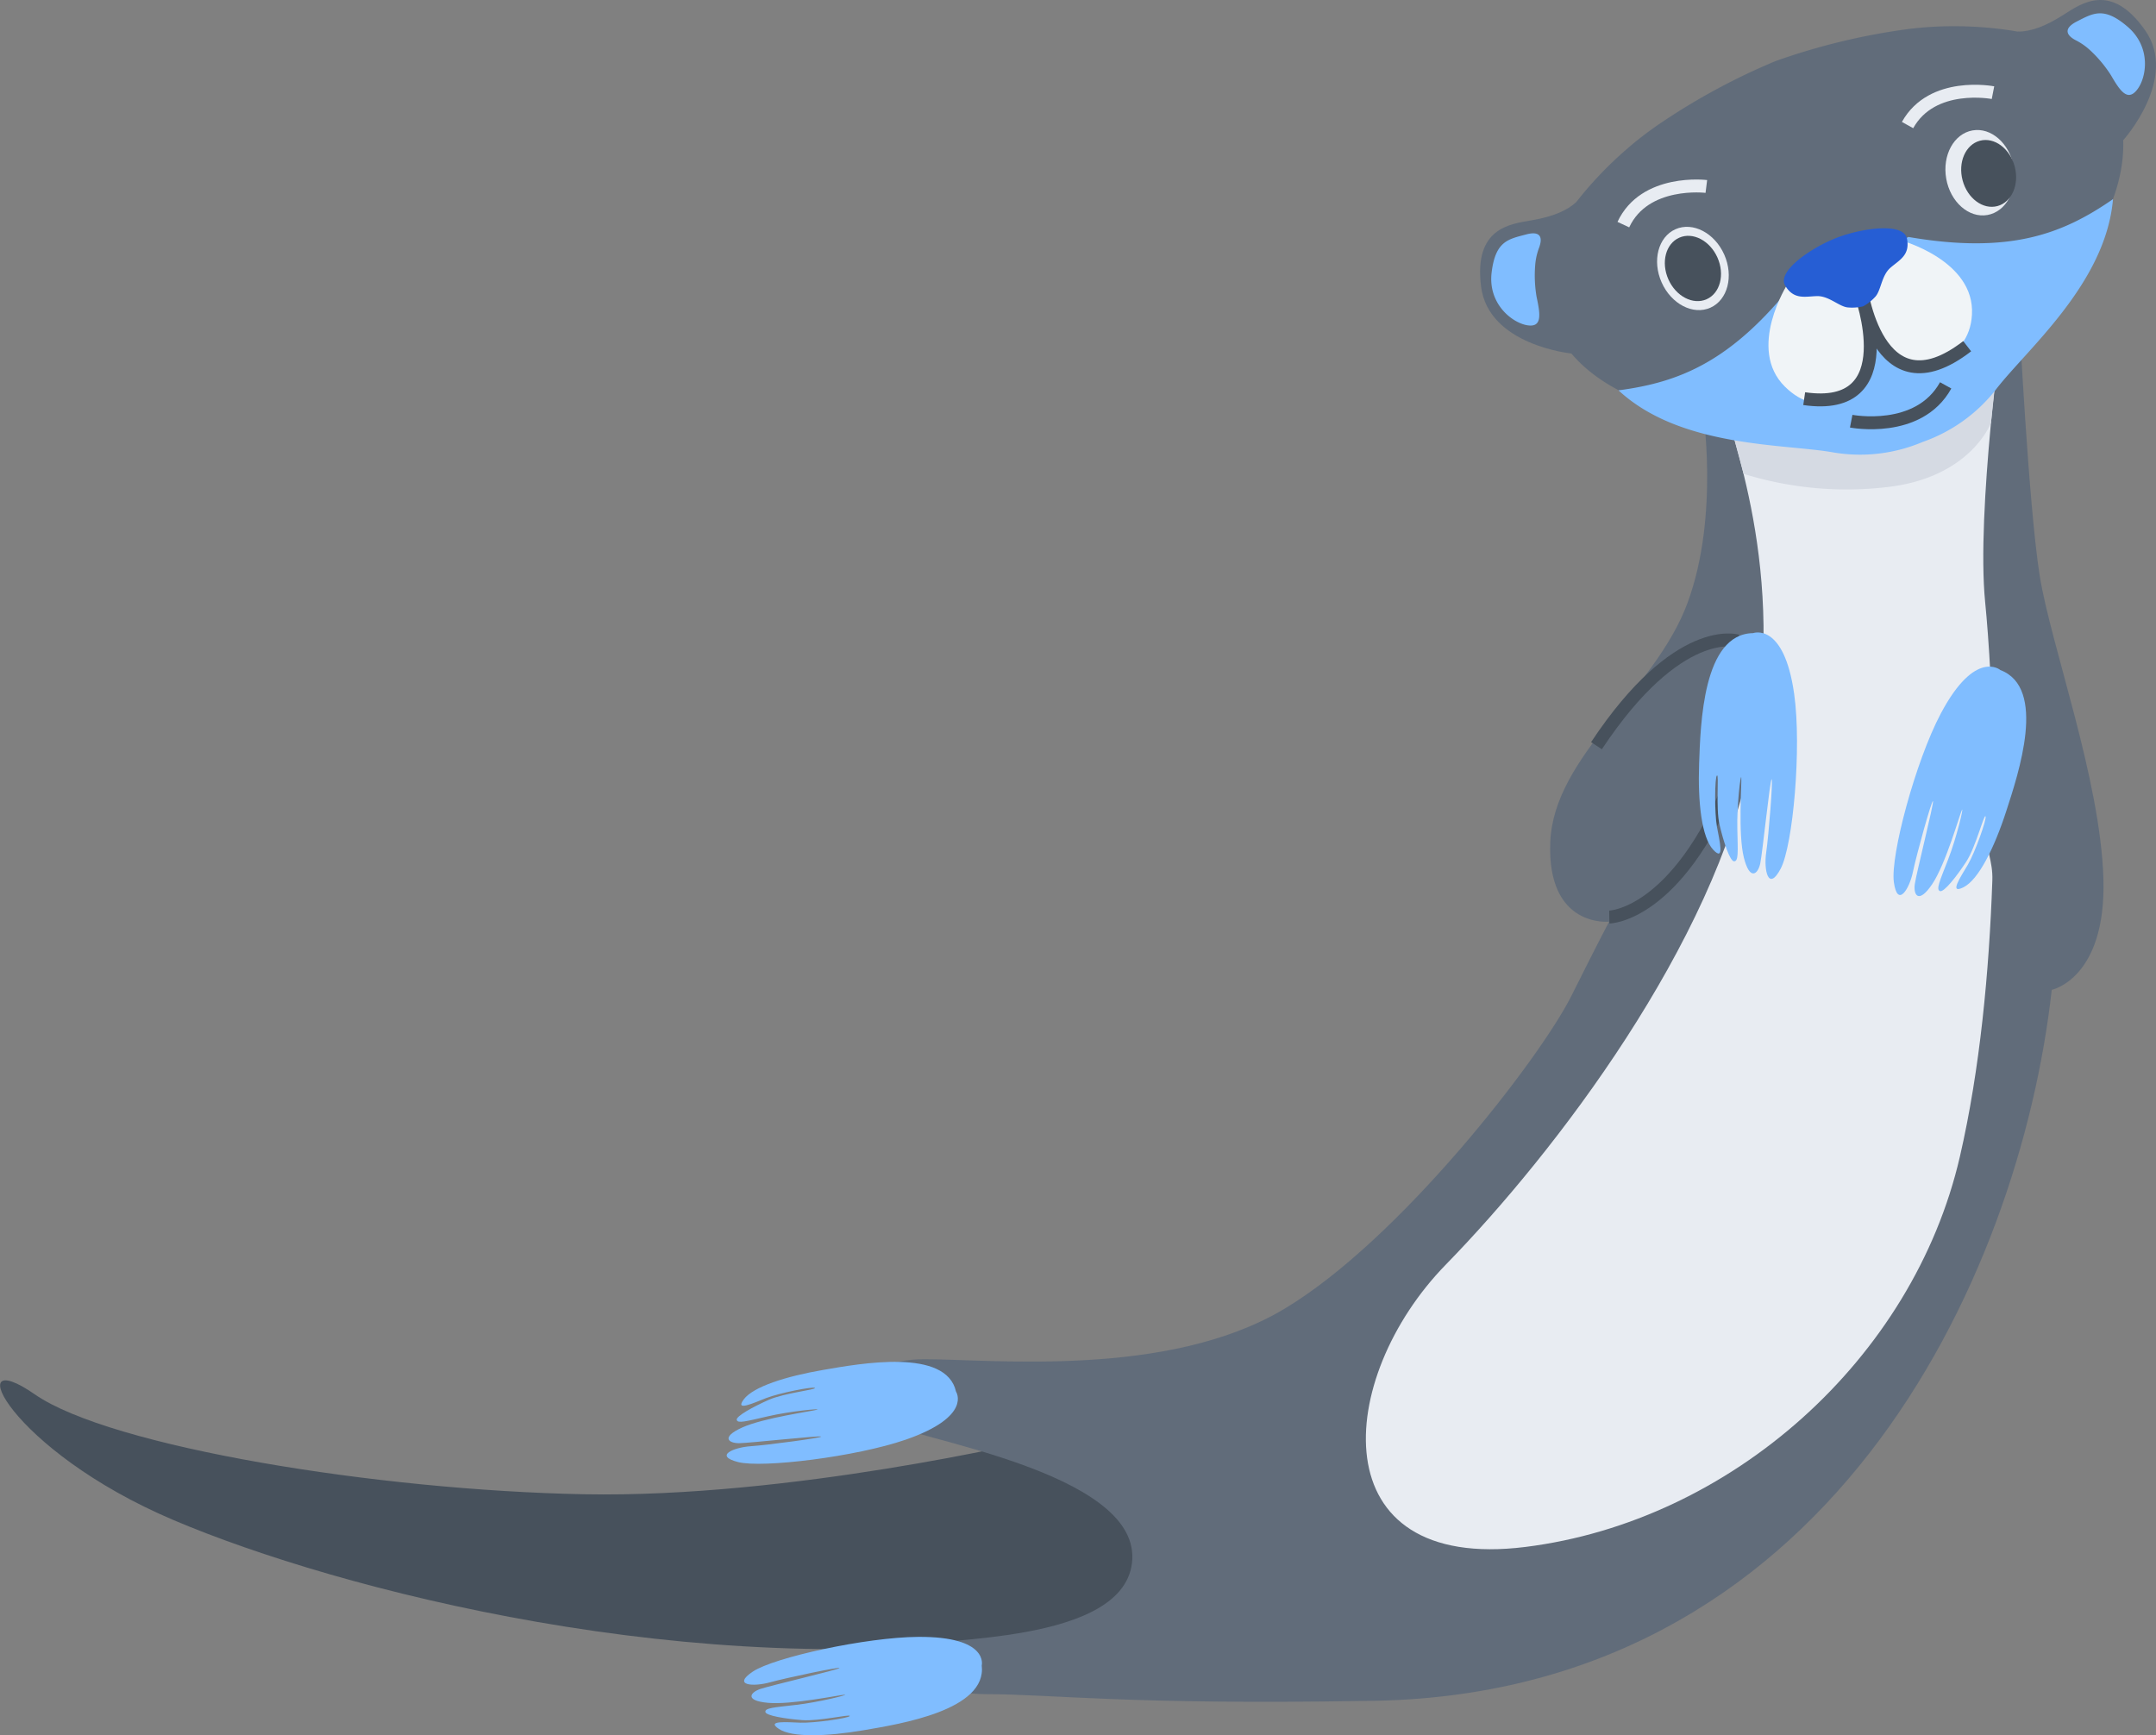 <svg
    xmlns="http://www.w3.org/2000/svg"
    viewBox="0 0 744.48 599.21"
>
    <rect x="0" y="0" width="744.48" height="599.21" fill="#808080" stroke="none"/>
    <defs>
        <style>
            .cls-1{fill:#47515c;}
            .cls-2{fill:#616c7a;}
            .cls-3{fill:#e8ecf2;}
            .cls-4{fill:#d5dae3;}
            .cls-5{fill:#80bdff;}
            .cls-6,.cls-7{fill:none;stroke-miterlimit:10;stroke-width:4.46px;}
            .cls-6{stroke:#47515c;}
            .cls-7{stroke:#e8ecf2;}
            .cls-8{fill:#282623;}
            .cls-9{fill:#f0f4f7;}
            .cls-10{fill:#265ed4;}
        </style>
    </defs>
    <g id="Layer_2" data-name="Layer 2">
        <g id="_ÎÓÈ_1" data-name="—ÎÓÈ_1">
            <path class="cls-1" d="M357,497.37s-84.22,20-155.3,18.65S38.19,499.7,12,481.51,3,500.73,59.9,524.93s180.9,56.2,291.94,40.34S394.56,499,357,497.37Z"/>
            <path class="cls-2" d="M697.21,109.05s3.26,65.58,7.11,89.72,21,70.25,22,104.73-17.84,38.33-17.84,38.33c-11.17,100.11-77.65,244.53-236.9,245.55-82,1.4-108.57-2.33-131-2.33S315,572.46,317.34,568.72s72.21,0,73.65-30.31-76-41.51-86.71-47.57-8.86-21.45,14.93-21.45,84,6.53,124.05-17.26,88.62-86.75,99.34-108.2,13.06-25.65,13.06-25.65-21.56,2.33-20.34-27.52,36.19-52.23,47.39-82.55,5.16-67.39,5.16-67.39Z"/>
            <path class="cls-3" d="M691.54,110.71s-9.15,66-6.06,97.15c1.26,12.65,2.72,35.08,2.94,61.95,0,4.72-2.57,12.31-2.62,17.28-.06,6.4,2.4,10.24,2.17,16.94-1.09,31.35-4.25,65.28-11.21,95.4-16.16,70-79.12,125.92-150,134.78S461,475.92,499.23,436.74,591.93,325.82,604.81,261s-8-111.58-10.09-125.16C636.81,128,691.54,110.71,691.54,110.71Z"/>
            <path class="cls-4" d="M602.09,163.64a119.9,119.9,0,0,0,50.34,4.47C680.65,164.61,687.5,146,687.5,146l2.59-23.91-92.62,24.5Z"/>
            <path class="cls-5" d="M339,575.13s2.58-10-21.91-9.86c-18,.11-49.89,7.11-57.16,12s.35,5.25,5.94,3.7,24.5-5.52,24-4.93-24,6.07-27.39,7.24-5.45,4,2.67,4.76,24.87-2.75,26.52-2.8-8.95,2.62-16.84,3.52-10.63,1.08-10.55,2.4,7,2.41,12.74,2.86,16.75-2.18,16.39-1.42-12.29,2.46-17,2.3-12-.85-7.45,2.16,16.3,2.64,29.18.46S340.85,590.54,339,575.13Z"/>
            <path class="cls-5" d="M330.12,480.58s5.76,8.57-17.38,16.59c-17,5.88-49.42,9.9-57.89,7.73s-1.42-5.07,4.37-5.47,24.94-2.94,24.3-3.34-24.62,2.25-28.25,2.29-6.47-2,.94-5.38,24.37-5.68,25.94-6.19-9.31.51-17,2.29-10.39,2.51-10.75,1.25,5.76-4.59,11.06-6.94,16.52-3.52,15.93-4.11-12.41,1.77-16.81,3.49-11,4.79-7.74.44,14.49-7.92,27.36-10.14S326.73,465.44,330.12,480.58Z"/>
            <path class="cls-6" d="M599.9,221.33s-20.4-6.38-48.63,36.19"/>
            <path class="cls-6" d="M555.7,316.69s23.19-.33,42.39-47.66"/>
            <path class="cls-5" d="M690.74,231.39s-8.66-7.45-20.56,15c-8.73,16.44-17.47,49.12-16.22,58.23s5.38,2.36,6.59-3.53,6.56-25.16,6.92-24.42-5.76,24.94-6.28,28.67,1.29,7,6,0,9.5-24.08,10.27-25.61-1.8,9.5-4.79,17.15-4.15,10.25-2.81,10.84,5.82-5.12,9.1-10.15,6.08-16.39,6.65-15.68-3.6,12.46-6.08,16.69S672.82,309,678,306.41s10.64-13.52,14.8-26.38S706.93,237.55,690.74,231.39Z"/>
            <path class="cls-5" d="M605.36,218.64s10.68-4,14.19,21.1c2.59,18.43-.39,52.14-4.68,60.26s-5.87.38-5-5.57,2.45-25.89,1.86-25.32-3.13,25.41-3.91,29.09-3.61,6.14-5.66-2.07-.69-25.89-.88-27.59-1.57,9.54-1.37,17.76.39,11.05-1.07,11.15-3.72-6.8-5.08-12.66-.1-17.47-.88-17-.88,12.94,0,17.76,2.73,12.18-1.27,7.93-5.38-16.34-4.89-29.85S588,218.89,605.36,218.64Z"/>
            <path class="cls-2" d="M733.15,48.43s19.27-21.34,7.55-38-21.84-9.36-28.29-5.24-11.32,5.69-15.6,5.74C704.68,19,733.15,48.43,733.15,48.43Z"/>
            <path class="cls-5" d="M716.77,13.9a21.49,21.49,0,0,1,5.11,3.6,43.66,43.66,0,0,1,7.06,8.5c3.12,5.39,5.71,9.17,9,5s5-14.62-3.2-21.71S722.8,4.52,717.14,7.42C712.42,9.84,713.5,12.2,716.77,13.9Z"/>
            <path class="cls-2" d="M715.63,16.76c-8.79-5.18-34.1-10.2-59.5-6.34a225.38,225.38,0,0,0-43.06,10.69,225.8,225.8,0,0,0-39.05,21c-21.4,14.22-36.76,35-39.78,44.7s-2.91,33.45,24.61,47.91c34.81,7,75.45-37.62,77.07-51.8,10.74,9.41,72.65,14.39,93.71-14.19C740.28,39.56,724.41,21.93,715.63,16.76Z"/>
            <path class="cls-7" d="M688.19,32s-21-4.1-29.5,11.19"/>
            <path class="cls-8" d="M655.29,119s8.8,3.94,15.63,1.62,9-9.88,9-9.88-.82,7.63-8.08,10.61-16.21-1.25-17.61-1.89C653.16,118.32,655.29,119,655.29,119Z"/>
            <path class="cls-8" d="M645.4,124.34s-3.69,7.45-10.4,10-12.54-1.27-12.54-1.27,5.74,4.9,12.78,2.16,10.4-9.91,10.4-9.91Z"/>
            <path class="cls-5" d="M659,81.83c-3.82,1.81-5.86,8.07-6.94,15-14.67-.8-28.06-1.1-32.1.12-22,28.14-40.28,35.09-61.08,37.85,21.46,19.93,57.44,18.41,74.26,21.45a55.36,55.36,0,0,0,30.77-3.63,55.36,55.36,0,0,0,25.21-18C699.49,121,727.15,98,729.63,68.77,712.38,80.72,694.16,87.88,659,81.83Z"/>
            <path class="cls-2" d="M542.57,122.07S514,119.24,511.43,99s9.87-21.62,17.41-22.91,12.21-3.4,15.41-6.24C543.85,81.15,542.57,122.07,542.57,122.07Z"/>
            <path class="cls-5" d="M531.47,85.5a21.78,21.78,0,0,0-1.36,6.1,43.81,43.81,0,0,0,.5,11c1.31,6.09,1.93,10.62-3.32,9.71s-13.53-7.46-12.22-18.22S520.7,82.62,526.84,81C532,79.57,532.75,82,531.47,85.5Z"/>
            <ellipse class="cls-3" cx="683.69" cy="59.61" rx="11.83" ry="14.83" transform="translate(0.05 119.78) rotate(-10.01)"/>
            <ellipse class="cls-3" cx="584.57" cy="92.67" rx="11.83" ry="14.83" transform="translate(12.8 245.62) rotate(-23.98)"/>
            <ellipse class="cls-1" cx="584.57" cy="92.67" rx="9.27" ry="11.63" transform="translate(12.8 245.62) rotate(-23.98)"/>
            <ellipse class="cls-1" cx="683.78" cy="60.14" rx="9.27" ry="11.63" transform="matrix(0.97, -0.26, 0.26, 0.97, 7.79, 179.33)"/>
            <path class="cls-6" d="M639.23,145.45s23.27,4.53,32.62-12.37"/>
            <path class="cls-7" d="M589.21,64.39s-21.27-2.65-28.66,13.18"/>
            <path class="cls-9" d="M638.75,135s-10.28,10.44-22.37-1.44c-13.38-13.14.9-35.53.9-35.53l25.22,7.13L648,115.71S643.33,131.72,638.75,135Z"/>
            <path class="cls-9" d="M661.73,126.66s18.24-1.09,19.2-18C682,89.92,656.38,83,656.38,83L642.5,105.19,648,116.4S656.12,127.29,661.73,126.66Z"/>
            <path class="cls-6" d="M642.43,98.27s5.5,45.52,36.85,21.29"/>
            <path class="cls-6" d="M642.44,101.32S657.8,142.75,623,137.67"/>
            <path class="cls-10" d="M658.49,82.42c-1.13-5.73-15.62-3.65-24.28-.3s-20.77,11.55-17.76,16.54,6.91,3.69,11,3.6,7.62,3.62,10.57,3.9a16.57,16.57,0,0,0,5.34-.37,16.57,16.57,0,0,0,4.2-3.32c2-2.19,2.11-7.31,5.21-10S659.62,88.14,658.49,82.42Z"/>
        </g>
    </g>
</svg>
